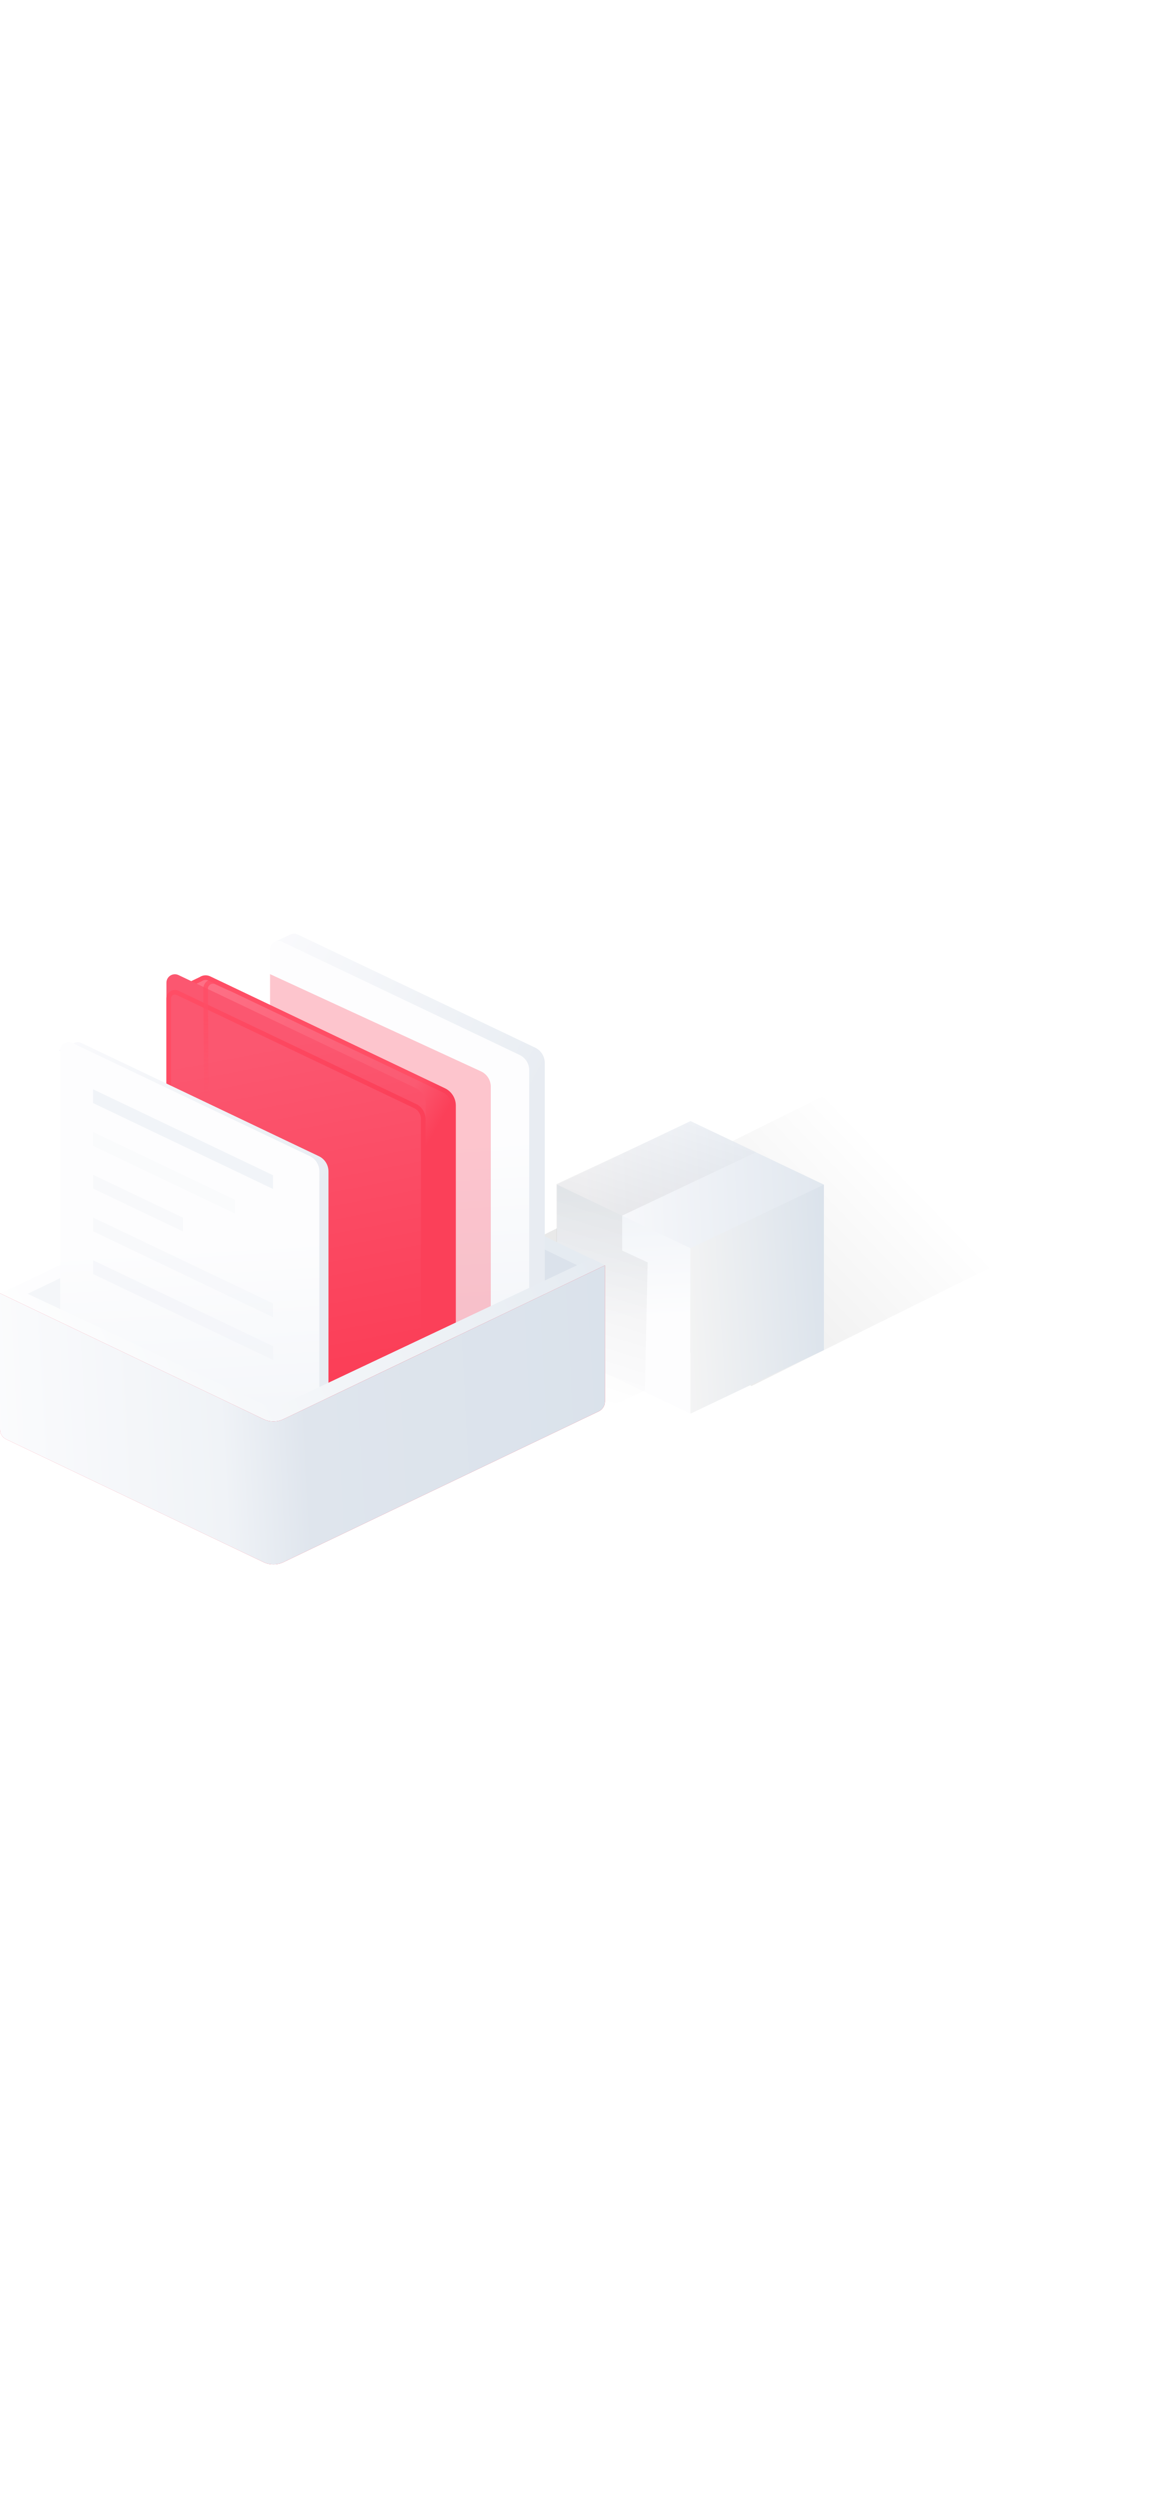 <svg width="297" height="633" viewBox="0 0 1273 688" fill="none" xmlns="http://www.w3.org/2000/svg">
<path opacity="0.1" d="M1272.84 264.86L815.595 491.536L550.733 347.027L1007.24 120.351L1272.84 264.86Z" fill="url(#paint0_linear)"/>
<path fill-rule="evenodd" clip-rule="evenodd" d="M749.333 393.066L604.562 452.573V272.999L749.332 204.012V204.011L749.333 204.012L749.334 204.011V204.012L894.103 272.999V452.573L749.333 393.066Z" fill="url(#paint1_linear)"/>
<path d="M604.562 272.995L749.334 341.982V521.556L604.562 452.569V272.995Z" fill="url(#paint2_linear)"/>
<path d="M894.105 272.995L749.334 341.982V521.556L894.105 452.569V272.995Z" fill="url(#paint3_linear)"/>
<path d="M20.67 391.121L67.781 413.141L69.317 366.712L20.67 391.121Z" fill="#F4F6F9"/>
<path d="M699.867 496.189L616.952 535.068L603.86 493.809V272.435L749.855 204.199L821.224 237.472L675.271 306.554V344.55L702.883 357.366L699.867 496.189Z" fill="url(#paint4_linear)"/>
<path d="M15.539 398.34L0.14 391.296L155.613 317.091L171.877 323.461L15.539 398.34Z" fill="#FDFDFE"/>
<path d="M635.802 359.468L588.691 381.488L587.154 335.059L635.802 359.468Z" fill="#DBE2EB"/>
<path d="M641.277 367.677L656.677 360.633L502.092 286.171L485.827 292.541L641.277 367.677Z" fill="#E5EBF1"/>
<path fill-rule="evenodd" clip-rule="evenodd" d="M309.958 423.777L591.216 539.387V140.9C591.216 133.82 587.146 127.371 580.754 124.325L323.088 1.54C320.192 0.16 317.083 0.44 314.618 1.838L298.318 9.394L309.958 17.011V423.777Z" fill="url(#paint5_linear)"/>
<path d="M574.32 547.296L440.7 570.1L293.062 431.686V17.737C293.062 10.988 300.099 6.546 306.192 9.449L563.858 132.234C570.249 135.28 574.32 141.729 574.32 148.809V547.296Z" fill="url(#paint6_linear)"/>
<mask id="mask0" mask-type="alpha" maskUnits="userSpaceOnUse" x="293" y="8" width="282" height="563">
<path d="M574.319 547.299L440.699 570.104L293.061 431.689V17.74C293.061 10.991 300.098 6.549 306.191 9.453L563.857 132.237C570.248 135.283 574.319 141.732 574.319 148.813V547.299Z" fill="url(#paint7_linear)"/>
</mask>
<g mask="url(#mask0)">
<g opacity="0.3" filter="url(#filter0_f)">
<path d="M532.64 565.068L393.634 594.662L224.016 441.22V12.726L521.965 150.07C528.472 153.07 532.64 159.58 532.64 166.745V565.068Z" fill="#FB4059"/>
</g>
</g>
<path d="M210.933 470.063L492.191 585.673V187.186C492.191 180.106 488.121 173.656 481.729 170.611L227.076 49.228C223.933 47.731 220.538 48.188 217.988 49.908L190.21 63.269L210.933 77.723V470.063Z" fill="url(#paint8_linear)" stroke="url(#paint9_linear)" stroke-width="4.996"/>
<g filter="url(#filter1_i)">
<path d="M461.873 600.459L322.867 630.053L180.614 484.849V70.9C180.614 64.151 187.651 59.709 193.744 62.612L451.41 185.397C457.802 188.442 461.873 194.892 461.873 201.972V600.459Z" fill="url(#paint10_linear)"/>
</g>
<path d="M459.375 201.972V598.437L323.69 627.324L183.112 483.829V70.9C183.112 65.987 188.235 62.753 192.67 64.867L450.336 187.651L451.41 185.397L450.336 187.651C455.858 190.283 459.375 195.855 459.375 201.972Z" stroke="url(#paint11_linear)" stroke-width="4.996"/>
<g opacity="0.78" filter="url(#filter2_f)">
<path d="M223.935 175.786L223.142 60.557C223.101 54.707 229.152 50.797 234.469 53.238L249.919 60.33" stroke="url(#paint12_linear)" stroke-width="4.996"/>
</g>
<g filter="url(#filter3_i)">
<path fill-rule="evenodd" clip-rule="evenodd" d="M82.213 533.558L363.472 649.168V250.682C363.472 243.601 359.401 237.152 353.009 234.106L95.343 111.322C92.451 109.943 89.346 110.221 86.881 111.614L70.575 119.174L82.213 126.79V533.558Z" fill="url(#paint13_linear)"/>
</g>
<path d="M346.577 657.073L65.318 541.463V127.514C65.318 120.765 72.356 116.323 78.448 119.226L336.114 242.011C342.506 245.057 346.577 251.506 346.577 258.586V657.073Z" fill="url(#paint14_linear)"/>
<path d="M308.315 527.326L308.56 527.443L297.593 533.644L0.14 391.15L14.834 384.358L290.194 513.472C294.095 515.301 298.609 515.294 302.504 513.454L642.033 353.011L656.576 360.548L308.315 527.326Z" fill="url(#paint15_linear)"/>
<path d="M286.051 527.516C292.86 530.768 300.774 530.765 307.581 527.509L656.534 360.578V508.342C656.534 512.896 653.92 517.044 649.813 519.009L307.581 682.725C300.774 685.981 292.86 685.984 286.051 682.732L6.729 549.344C2.618 547.38 0 543.23 0 538.673V390.915L286.051 527.516Z" fill="url(#paint16_linear)"/>
<path d="M286.051 527.516C292.86 530.768 300.774 530.765 307.581 527.509L656.534 360.578V508.342C656.534 512.896 653.92 517.044 649.813 519.009L307.581 682.725C300.774 685.981 292.86 685.984 286.051 682.732L6.729 549.344C2.618 547.38 0 543.23 0 538.673V390.915L286.051 527.516Z" fill="url(#paint17_linear)"/>
<path d="M101.006 169.532L296.311 262.792V277.725L101.006 184.465V169.532Z" fill="#F1F4F8"/>
<path opacity="0.3" d="M101.006 215.918L255.012 289.458V304.391L101.006 230.852V215.918Z" fill="#F1F4F8"/>
<path opacity="0.4" d="M101.006 262.301L198.659 308.931V323.864L101.006 277.234V262.301Z" fill="#F1F4F8"/>
<path opacity="0.4" d="M101.006 308.687L296.311 401.948V416.881L101.006 323.62V308.687Z" fill="#F1F4F8"/>
<path opacity="0.6" d="M101.006 355.073L296.311 448.334V463.267L101.006 370.007V355.073Z" fill="#F1F4F8"/>
<defs>
<filter id="filter0_f" x="182.053" y="-29.236" width="392.549" height="665.86" filterUnits="userSpaceOnUse" color-interpolation-filters="sRGB">
<feFlood flood-opacity="0" result="BackgroundImageFix"/>
<feBlend mode="normal" in="SourceGraphic" in2="BackgroundImageFix" result="shape"/>
<feGaussianBlur stdDeviation="20.981" result="effect1_foregroundBlur"/>
</filter>
<filter id="filter1_i" x="180.614" y="44.672" width="281.258" height="585.381" filterUnits="userSpaceOnUse" color-interpolation-filters="sRGB">
<feFlood flood-opacity="0" result="BackgroundImageFix"/>
<feBlend mode="normal" in="SourceGraphic" in2="BackgroundImageFix" result="shape"/>
<feColorMatrix in="SourceAlpha" type="matrix" values="0 0 0 0 0 0 0 0 0 0 0 0 0 0 0 0 0 0 127 0" result="hardAlpha"/>
<feOffset dy="-17.036"/>
<feGaussianBlur stdDeviation="25.554"/>
<feComposite in2="hardAlpha" operator="arithmetic" k2="-1" k3="1"/>
<feColorMatrix type="matrix" values="0 0 0 0 1 0 0 0 0 1 0 0 0 0 1 0 0 0 0.96 0"/>
<feBlend mode="overlay" in2="shape" result="effect1_innerShadow"/>
</filter>
<filter id="filter2_f" x="216.647" y="46.002" width="38.311" height="133.797" filterUnits="userSpaceOnUse" color-interpolation-filters="sRGB">
<feFlood flood-opacity="0" result="BackgroundImageFix"/>
<feBlend mode="normal" in="SourceGraphic" in2="BackgroundImageFix" result="shape"/>
<feGaussianBlur stdDeviation="1.998" result="effect1_foregroundBlur"/>
</filter>
<filter id="filter3_i" x="63.581" y="110.417" width="299.891" height="546.744" filterUnits="userSpaceOnUse" color-interpolation-filters="sRGB">
<feFlood flood-opacity="0" result="BackgroundImageFix"/>
<feBlend mode="normal" in="SourceGraphic" in2="BackgroundImageFix" result="shape"/>
<feColorMatrix in="SourceAlpha" type="matrix" values="0 0 0 0 0 0 0 0 0 0 0 0 0 0 0 0 0 0 127 0" result="hardAlpha"/>
<feOffset dx="-6.994" dy="7.993"/>
<feGaussianBlur stdDeviation="10.491"/>
<feComposite in2="hardAlpha" operator="arithmetic" k2="-1" k3="1"/>
<feColorMatrix type="matrix" values="0 0 0 0 0.984 0 0 0 0 0.325 0 0 0 0 0.424 0 0 0 0.24 0"/>
<feBlend mode="normal" in2="shape" result="effect1_innerShadow"/>
</filter>
<linearGradient id="paint0_linear" x1="647.835" y1="450.891" x2="915.85" y2="190.359" gradientUnits="userSpaceOnUse">
<stop/>
<stop offset="1" stop-opacity="0"/>
</linearGradient>
<linearGradient id="paint1_linear" x1="963.001" y1="241.275" x2="631.381" y2="258.487" gradientUnits="userSpaceOnUse">
<stop stop-color="#DAE2EB"/>
<stop offset="1" stop-color="#FBFBFD"/>
</linearGradient>
<linearGradient id="paint2_linear" x1="676.948" y1="615.222" x2="653.999" y2="170.142" gradientUnits="userSpaceOnUse">
<stop offset="0.438" stop-color="#FDFDFE"/>
<stop offset="1" stop-color="#E5EBF2"/>
</linearGradient>
<linearGradient id="paint3_linear" x1="739.298" y1="397.276" x2="904.211" y2="386.159" gradientUnits="userSpaceOnUse">
<stop stop-color="#F4F4F4"/>
<stop offset="1" stop-color="#DAE2EB"/>
</linearGradient>
<linearGradient id="paint4_linear" x1="757.69" y1="198.027" x2="658.088" y2="514.476" gradientUnits="userSpaceOnUse">
<stop stop-opacity="0"/>
<stop offset="0.374" stop-opacity="0.06"/>
<stop offset="1" stop-opacity="0"/>
</linearGradient>
<linearGradient id="paint5_linear" x1="279.905" y1="-22.087" x2="596.217" y2="144.721" gradientUnits="userSpaceOnUse">
<stop stop-color="#FBFBFD"/>
<stop offset="0.87" stop-color="#EBEFF4"/>
<stop offset="0.994" stop-color="#E8ECF2"/>
</linearGradient>
<linearGradient id="paint6_linear" x1="438.607" y1="-199.689" x2="496.868" y2="770.881" gradientUnits="userSpaceOnUse">
<stop offset="0.438" stop-color="#FDFDFE"/>
<stop offset="1" stop-color="#E5EBF2"/>
</linearGradient>
<linearGradient id="paint7_linear" x1="438.606" y1="-199.686" x2="496.867" y2="770.884" gradientUnits="userSpaceOnUse">
<stop offset="0.438" stop-color="#FDFDFE"/>
<stop offset="1" stop-color="#E5EBF2"/>
</linearGradient>
<linearGradient id="paint8_linear" x1="167.322" y1="30.01" x2="478.632" y2="208.101" gradientUnits="userSpaceOnUse">
<stop stop-color="#FE758A"/>
<stop offset="0.87" stop-color="#FB5A72"/>
<stop offset="0.994" stop-color="#FB4059"/>
</linearGradient>
<linearGradient id="paint9_linear" x1="458.573" y1="157.533" x2="480.464" y2="171.17" gradientUnits="userSpaceOnUse">
<stop stop-color="#FF4E65"/>
<stop offset="1" stop-color="#FB4059"/>
</linearGradient>
<linearGradient id="paint10_linear" x1="321.243" y1="630.053" x2="228.649" y2="150.329" gradientUnits="userSpaceOnUse">
<stop stop-color="#FB364F"/>
<stop offset="1" stop-color="#FB5770"/>
</linearGradient>
<linearGradient id="paint11_linear" x1="442.114" y1="199.13" x2="190.819" y2="70.194" gradientUnits="userSpaceOnUse">
<stop stop-color="#FB4059"/>
<stop offset="1" stop-color="#FF4D65"/>
</linearGradient>
<linearGradient id="paint12_linear" x1="232.145" y1="93.142" x2="236.487" y2="175.786" gradientUnits="userSpaceOnUse">
<stop stop-color="#FF4D65"/>
<stop offset="1" stop-color="#FF4D65" stop-opacity="0"/>
</linearGradient>
<linearGradient id="paint13_linear" x1="52.161" y1="87.694" x2="368.473" y2="254.501" gradientUnits="userSpaceOnUse">
<stop stop-color="#FBFBFD"/>
<stop offset="0.87" stop-color="#EBEFF4"/>
<stop offset="0.994" stop-color="#E8ECF2"/>
</linearGradient>
<linearGradient id="paint14_linear" x1="210.863" y1="-89.913" x2="269.124" y2="880.657" gradientUnits="userSpaceOnUse">
<stop offset="0.438" stop-color="#FDFDFE"/>
<stop offset="1" stop-color="#E5EBF2"/>
</linearGradient>
<linearGradient id="paint15_linear" x1="915.376" y1="259.82" x2="93.896" y2="655.844" gradientUnits="userSpaceOnUse">
<stop stop-color="#DAE2EB"/>
<stop offset="0.998" stop-color="white"/>
</linearGradient>
<linearGradient id="paint16_linear" x1="222.426" y1="514.235" x2="719.149" y2="514.235" gradientUnits="userSpaceOnUse">
<stop stop-color="#FB5770"/>
<stop offset="0.161" stop-color="#FB364F"/>
<stop offset="0.77" stop-color="#FB364F"/>
<stop offset="0.843" stop-color="#FB2B44"/>
</linearGradient>
<linearGradient id="paint17_linear" x1="-55.748" y1="514.235" x2="677.145" y2="474.001" gradientUnits="userSpaceOnUse">
<stop stop-color="#FDFDFE"/>
<stop offset="0.401" stop-color="#F0F3F7"/>
<stop offset="0.526" stop-color="#DFE5ED"/>
<stop offset="1" stop-color="#DAE2EB"/>
</linearGradient>
</defs>
</svg>

